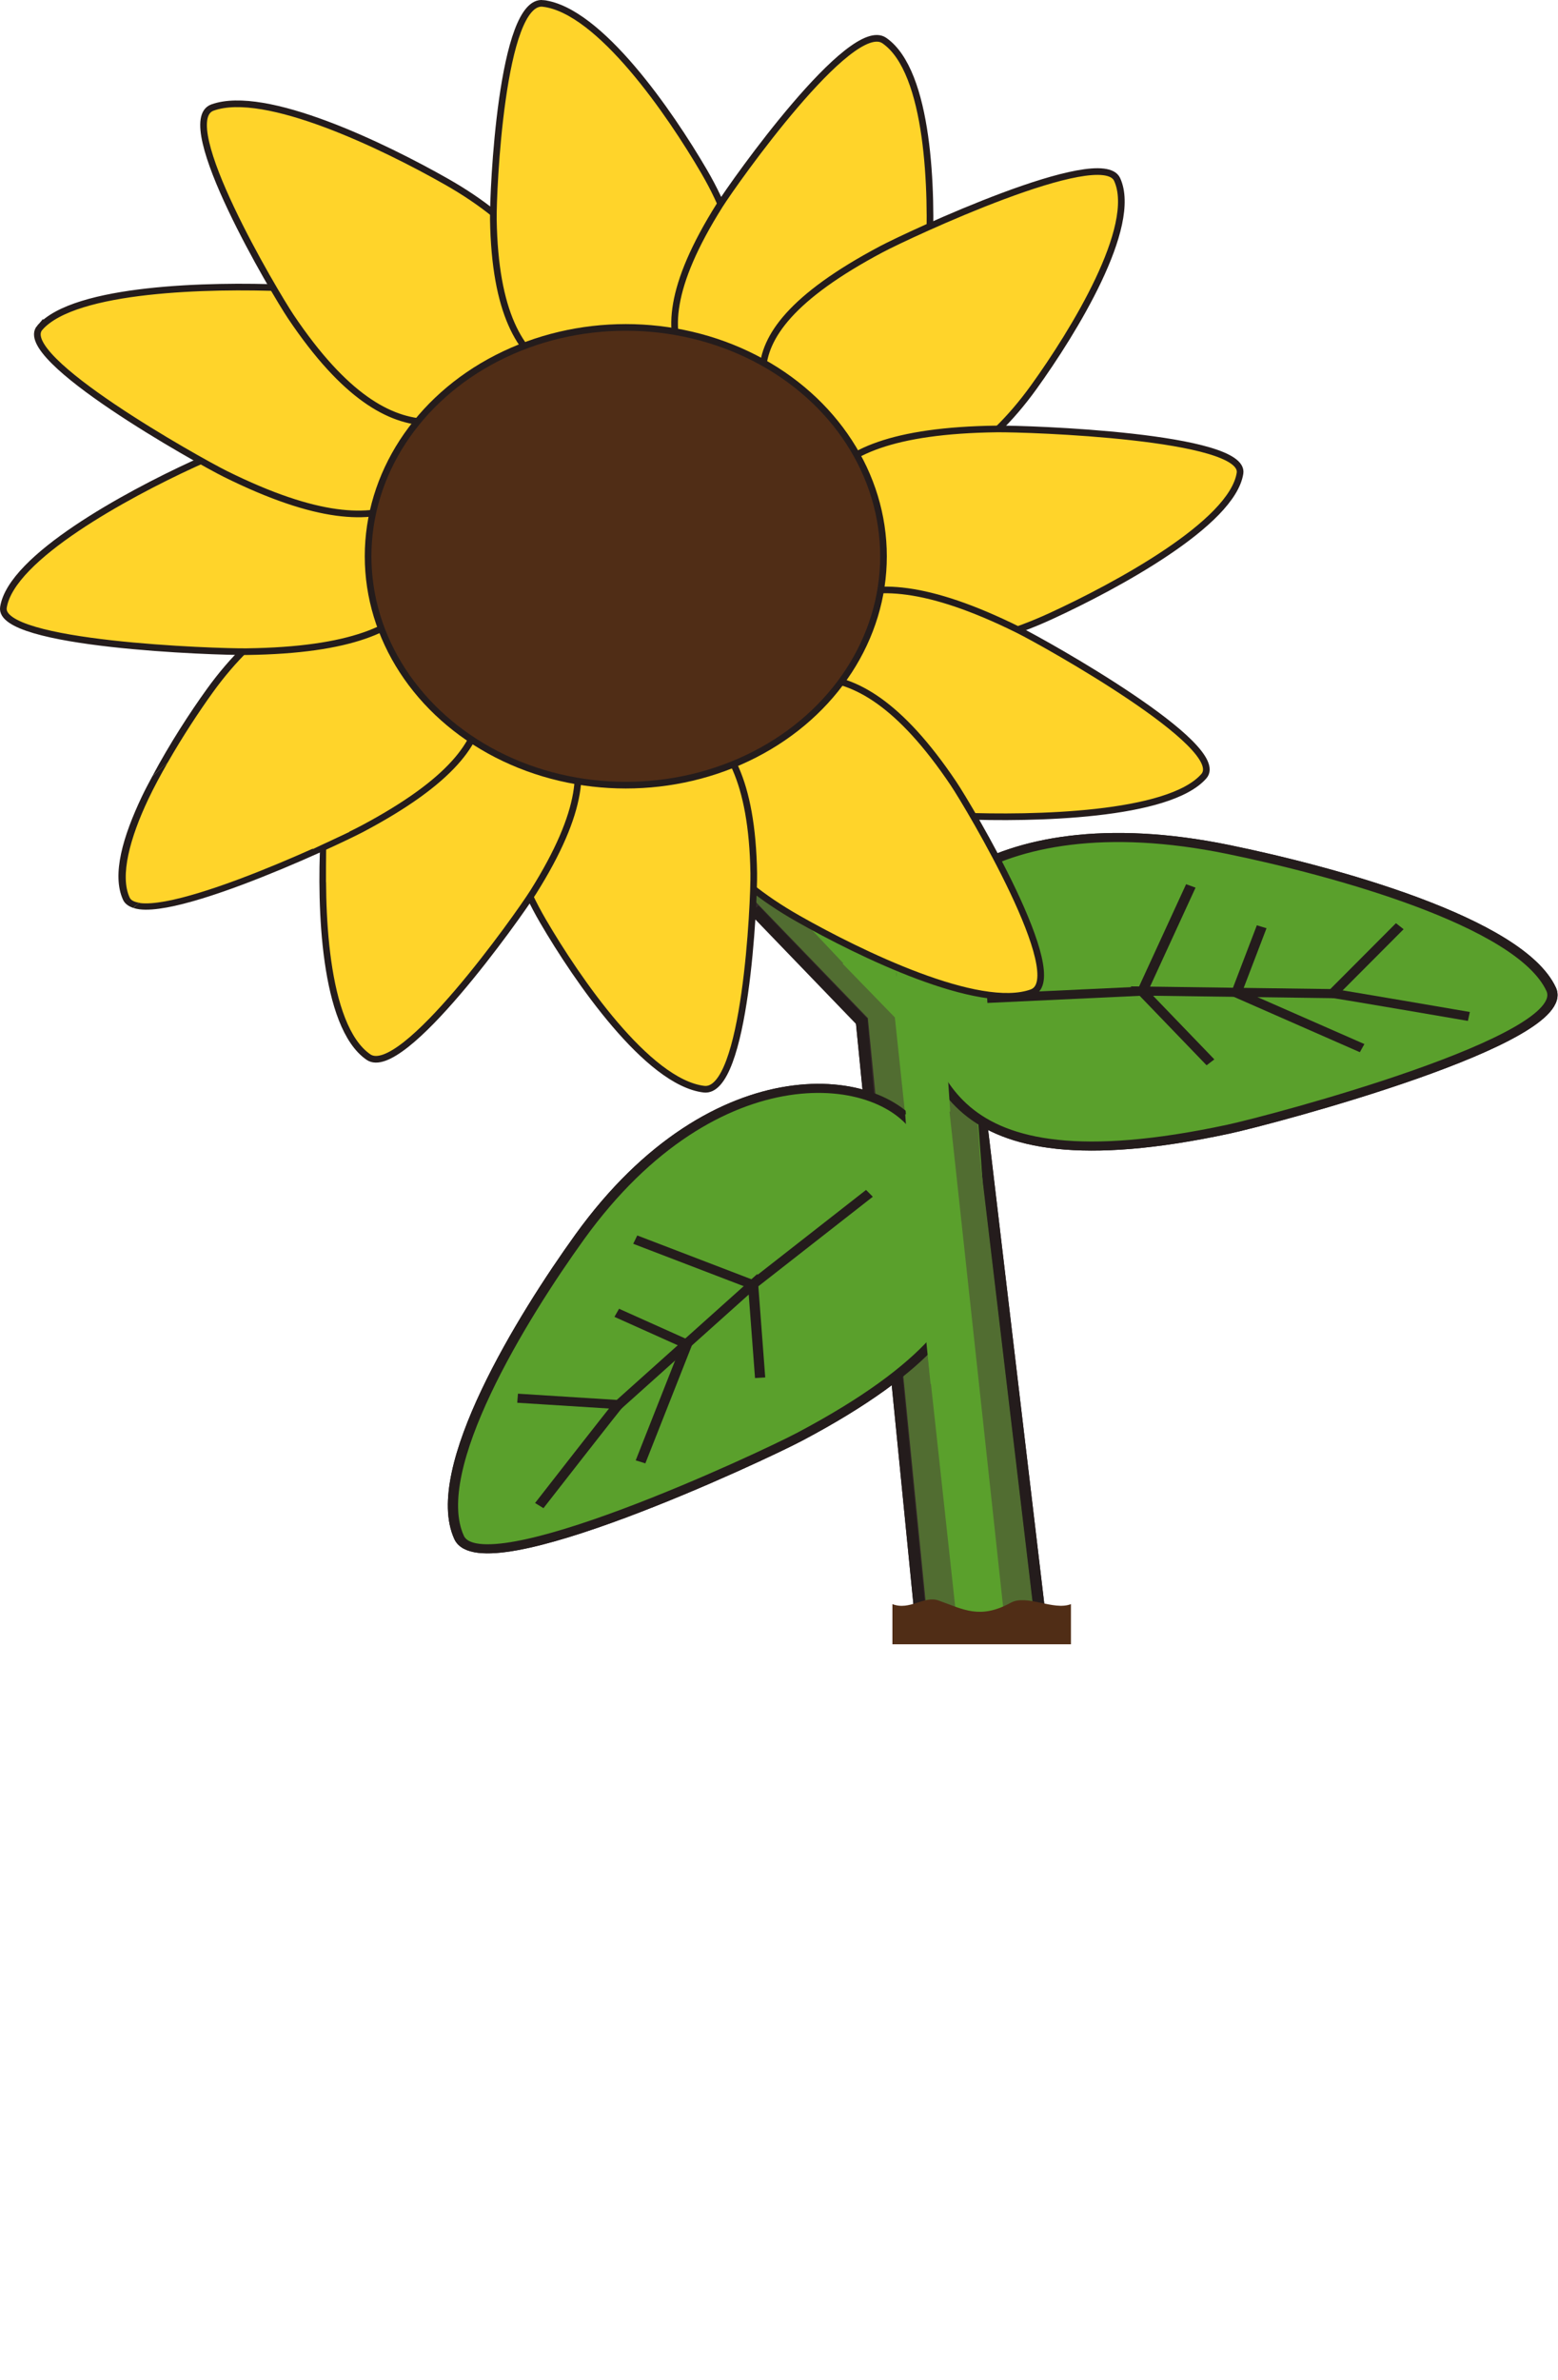 <?xml version="1.0" encoding="UTF-8" standalone="no"?>
<svg
   xmlns:dc="http://purl.org/dc/elements/1.1/"
   xmlns:cc="http://creativecommons.org/ns#"
   xmlns:rdf="http://www.w3.org/1999/02/22-rdf-syntax-ns#"
   xmlns:svg="http://www.w3.org/2000/svg"
   xmlns="http://www.w3.org/2000/svg"
   xmlns:sodipodi="http://sodipodi.sourceforge.net/DTD/sodipodi-0.dtd"
   xmlns:inkscape="http://www.inkscape.org/namespaces/inkscape"
   width="202.316mm"
   height="308.888mm"
   viewBox="0 0 202.316 308.888"
   version="1.1"
   id="svg8"
   inkscape:version="1.0.1 (0767f8302a, 2020-10-17)"
   sodipodi:docname="kwiatek1.svg">
  <defs
     id="defs2" />
  <sodipodi:namedview
     id="base"
     pagecolor="#ffffff"
     bordercolor="#666666"
     borderopacity="1.0"
     inkscape:pageopacity="0.0"
     inkscape:pageshadow="2"
     inkscape:zoom="0.35"
     inkscape:cx="292.00167"
     inkscape:cy="476.25013"
     inkscape:document-units="mm"
     inkscape:current-layer="layer1"
     inkscape:document-rotation="0"
     showgrid="false"
     inkscape:window-width="1920"
     inkscape:window-height="1043"
     inkscape:window-x="1920"
     inkscape:window-y="0"
     inkscape:window-maximized="1" />
  <g
     inkscape:label="Warstwa 1"
     inkscape:groupmode="layer"
     id="layer1"
     transform="translate(-4.675,6.277)">
    <path
       id="path894"
       style="color:#000000;font-style:normal;font-variant:normal;font-weight:normal;font-stretch:normal;font-size:medium;line-height:normal;font-family:sans-serif;font-variant-ligatures:normal;font-variant-position:normal;font-variant-caps:normal;font-variant-numeric:normal;font-variant-alternates:normal;font-variant-east-asian:normal;font-feature-settings:normal;font-variation-settings:normal;text-indent:0;text-align:start;text-decoration:none;text-decoration-line:none;text-decoration-style:solid;text-decoration-color:#000000;letter-spacing:normal;word-spacing:normal;text-transform:none;writing-mode:lr-tb;direction:ltr;text-orientation:mixed;dominant-baseline:auto;baseline-shift:baseline;text-anchor:start;white-space:normal;shape-padding:0;shape-margin:0;inline-size:0;clip-rule:nonzero;display:inline;overflow:visible;visibility:visible;isolation:auto;mix-blend-mode:normal;color-interpolation:sRGB;color-interpolation-filters:linearRGB;solid-color:#000000;solid-opacity:1;vector-effect:none;fill:#447821;fill-opacity:1;fill-rule:nonzero;stroke:#241c1c;stroke-width:1.727;stroke-linecap:butt;stroke-linejoin:miter;stroke-miterlimit:4;stroke-dasharray:none;stroke-dashoffset:0;stroke-opacity:1;color-rendering:auto;image-rendering:auto;shape-rendering:auto;text-rendering:auto;enable-background:accumulate;stop-color:#000000"
       sodipodi:type="inkscape:offset"
       inkscape:radius="0.66145802"
       inkscape:original="M 66.632812 3.8046875 L 56.957031 11.205078 L 98.392578 59.546875 L 106.25 148.9375 L 120.20898 148.9375 L 120.10938 147.98438 L 110.3125 54.931641 L 66.632812 3.8046875 z M 66.382812 6.1699219 L 108.65234 55.644531 L 118.29102 147.21094 L 107.83203 147.21094 L 100.0625 58.84375 L 59.455078 11.466797 L 66.382812 6.1699219 z "
       transform="matrix(1.003,0,0,0.891,18.601,72.775)"
       d="m 66.588,3.145 a 0.662,0.662 0 0 0 -0.357,0.135 l -9.676,7.4 a 0.662,0.662 0 0 0 -0.1,0.955 l 41.297,48.182 7.84,89.18 a 0.662,0.662 0 0 0 0.658,0.604 h 13.959 a 0.662,0.662 0 0 0 0.658,-0.73 l -0.1,-0.953 -9.797,-93.053 a 0.662,0.662 0 0 0 -0.156,-0.361 L 67.135,3.375 A 0.662,0.662 0 0 0 66.588,3.145 Z m -0.301,3.932 41.729,48.842 9.541,90.631 h -9.119 l -7.717,-87.764 a 0.662,0.662 0 0 0 -0.156,-0.371 L 60.412,11.568 Z" />
    <path
       id="path952"
       style="color:#000000;font-style:normal;font-variant:normal;font-weight:normal;font-stretch:normal;font-size:medium;line-height:normal;font-family:sans-serif;font-variant-ligatures:normal;font-variant-position:normal;font-variant-caps:normal;font-variant-numeric:normal;font-variant-alternates:normal;font-variant-east-asian:normal;font-feature-settings:normal;font-variation-settings:normal;text-indent:0;text-align:start;text-decoration:none;text-decoration-line:none;text-decoration-style:solid;text-decoration-color:#000000;letter-spacing:normal;word-spacing:normal;text-transform:none;writing-mode:lr-tb;direction:ltr;text-orientation:mixed;dominant-baseline:auto;baseline-shift:baseline;text-anchor:start;white-space:normal;shape-padding:0;shape-margin:0;inline-size:0;clip-rule:nonzero;display:inline;overflow:visible;visibility:visible;isolation:auto;mix-blend-mode:normal;color-interpolation:sRGB;color-interpolation-filters:linearRGB;solid-color:#000000;solid-opacity:1;vector-effect:none;fill:#447821;fill-opacity:1;fill-rule:nonzero;stroke:#241c1c;stroke-width:1.727;stroke-linecap:butt;stroke-linejoin:miter;stroke-miterlimit:4;stroke-dasharray:none;stroke-dashoffset:0;stroke-opacity:1;color-rendering:auto;image-rendering:auto;shape-rendering:auto;text-rendering:auto;enable-background:accumulate;stop-color:#000000"
       sodipodi:type="inkscape:offset"
       inkscape:radius="0.66145802"
       inkscape:original="M 66.632812 3.8046875 L 56.957031 11.205078 L 98.392578 59.546875 L 106.25 148.9375 L 120.20898 148.9375 L 120.10938 147.98438 L 110.3125 54.931641 L 66.632812 3.8046875 z M 66.382812 6.1699219 L 108.65234 55.644531 L 118.29102 147.21094 L 107.83203 147.21094 L 100.0625 58.84375 L 59.455078 11.466797 L 66.382812 6.1699219 z "
       transform="matrix(1.003,0,0,0.891,18.601,72.775)"
       d="m 66.588,3.145 a 0.662,0.662 0 0 0 -0.357,0.135 l -9.676,7.4 a 0.662,0.662 0 0 0 -0.1,0.955 l 41.297,48.182 7.84,89.18 a 0.662,0.662 0 0 0 0.658,0.604 h 13.959 a 0.662,0.662 0 0 0 0.658,-0.73 l -0.1,-0.953 -9.797,-93.053 a 0.662,0.662 0 0 0 -0.156,-0.361 L 67.135,3.375 A 0.662,0.662 0 0 0 66.588,3.145 Z m -0.301,3.932 41.729,48.842 9.541,90.631 h -9.119 l -7.717,-87.764 a 0.662,0.662 0 0 0 -0.156,-0.371 L 60.412,11.568 Z" />
    <g
       id="g871"
       transform="matrix(1.003,0,0,0.891,14.619,88.093)"
       style="stroke:#241c1c;stroke-opacity:1">
      <path
         id="path853"
         style="fill:#5aa02c;stroke:#241c1c;stroke-width:1.323;stroke-opacity:1"
         d="m 190.914,38.197 c 3.003,7.329 -36.181,19.017 -41.804,20.373 -38.286,9.233 -38.055,-9.774 -41.804,-20.373 -3.554,-10.046 9.939,-27.729 41.804,-20.373 13.445,3.104 37.76,10.505 41.804,20.373 z"
         sodipodi:nodetypes="sssss" />
      <path
         style="fill:none;fill-opacity:1;stroke:#241c1c;stroke-width:1.323;stroke-linecap:butt;stroke-linejoin:miter;stroke-miterlimit:4;stroke-dasharray:none;stroke-opacity:1"
         d="m 117.889,39.52 20.108,-1.058 6.263,-15.328"
         id="path856"
         sodipodi:nodetypes="ccc" />
      <path
         style="fill:none;fill-opacity:1;stroke:#241c1c;stroke-width:1.323;stroke-linecap:butt;stroke-linejoin:miter;stroke-miterlimit:4;stroke-dasharray:none;stroke-opacity:1"
         d="m 171.311,29.001 -8.7,9.822 -24.696,-0.374 8.887,10.383"
         id="path860"
         sodipodi:nodetypes="cccc" />
      <path
         style="fill:#447821;fill-opacity:1;stroke:#241c1c;stroke-width:1.323;stroke-linecap:butt;stroke-linejoin:miter;stroke-miterlimit:4;stroke-dasharray:none;stroke-opacity:1"
         d="m 162.485,38.779 c 0.374,0 17.773,3.368 17.773,3.368"
         id="path862" />
      <path
         style="fill:none;fill-opacity:1;stroke:#241c1c;stroke-width:1.323;stroke-linecap:butt;stroke-linejoin:miter;stroke-miterlimit:4;stroke-dasharray:none;stroke-opacity:1"
         d="m 153.433,29.083 -3.274,9.635 16.277,8.045"
         id="path864" />
    </g>
    <g
       id="g888"
       transform="matrix(-0.717,0.623,0.702,0.636,174.359,50.025)"
       style="stroke:#241c1c;stroke-opacity:1">
      <path
         id="path878"
         style="fill:#5aa02c;stroke:#241c1c;stroke-width:1.323;stroke-opacity:1"
         d="m 190.914,38.197 c 3.003,7.329 -36.181,19.017 -41.804,20.373 -38.286,9.233 -38.055,-9.774 -41.804,-20.373 -3.554,-10.046 9.939,-27.729 41.804,-20.373 13.445,3.104 37.76,10.505 41.804,20.373 z"
         sodipodi:nodetypes="sssss" />
      <path
         style="fill:none;fill-opacity:1;stroke:#241c1c;stroke-width:1.323;stroke-linecap:butt;stroke-linejoin:miter;stroke-miterlimit:4;stroke-dasharray:none;stroke-opacity:1"
         d="m 117.889,39.52 20.108,-1.058 6.263,-15.328"
         id="path880"
         sodipodi:nodetypes="ccc" />
      <path
         style="fill:none;fill-opacity:1;stroke:#241c1c;stroke-width:1.323;stroke-linecap:butt;stroke-linejoin:miter;stroke-miterlimit:4;stroke-dasharray:none;stroke-opacity:1"
         d="m 171.311,29.001 -8.7,9.822 -24.696,-0.374 8.887,10.383"
         id="path882"
         sodipodi:nodetypes="cccc" />
      <path
         style="fill:#447821;fill-opacity:1;stroke:#241c1c;stroke-width:1.323;stroke-linecap:butt;stroke-linejoin:miter;stroke-miterlimit:4;stroke-dasharray:none;stroke-opacity:1"
         d="m 162.485,38.779 c 0.374,0 17.773,3.368 17.773,3.368"
         id="path884" />
      <path
         style="fill:none;fill-opacity:1;stroke:#241c1c;stroke-width:1.323;stroke-linecap:butt;stroke-linejoin:miter;stroke-miterlimit:4;stroke-dasharray:none;stroke-opacity:1"
         d="m 153.433,29.083 -3.274,9.635 16.277,8.045"
         id="path886" />
    </g>
    <path
       style="color:#000000;font-style:normal;font-variant:normal;font-weight:normal;font-stretch:normal;font-size:medium;line-height:normal;font-family:sans-serif;font-variant-ligatures:normal;font-variant-position:normal;font-variant-caps:normal;font-variant-numeric:normal;font-variant-alternates:normal;font-variant-east-asian:normal;font-feature-settings:normal;font-variation-settings:normal;text-indent:0;text-align:start;text-decoration:none;text-decoration-line:none;text-decoration-style:solid;text-decoration-color:#000000;letter-spacing:normal;word-spacing:normal;text-transform:none;writing-mode:lr-tb;direction:ltr;text-orientation:mixed;dominant-baseline:auto;baseline-shift:baseline;text-anchor:start;white-space:normal;shape-padding:0;shape-margin:0;inline-size:0;clip-rule:nonzero;display:inline;overflow:visible;visibility:visible;isolation:auto;mix-blend-mode:normal;color-interpolation:sRGB;color-interpolation-filters:linearRGB;solid-color:#000000;solid-opacity:1;vector-effect:none;fill:#5aa02c;fill-opacity:1;fill-rule:nonzero;stroke:#241c1c;stroke-width:1.632;stroke-linecap:butt;stroke-linejoin:miter;stroke-miterlimit:4;stroke-dasharray:none;stroke-dashoffset:0;stroke-opacity:1;color-rendering:auto;image-rendering:auto;shape-rendering:auto;text-rendering:auto;enable-background:accumulate;stop-color:#000000"
       d="m 138.249,204.663 -9.8,-82.644 -43.119,-44.802 -8.33,5.655 41.159,42.627 7.84,79.164 z"
       id="path892" />
    <path
       style="color:#000000;font-style:normal;font-variant:normal;font-weight:normal;font-stretch:normal;font-size:medium;line-height:normal;font-family:sans-serif;font-variant-ligatures:normal;font-variant-position:normal;font-variant-caps:normal;font-variant-numeric:normal;font-variant-alternates:normal;font-variant-east-asian:normal;font-feature-settings:normal;font-variation-settings:normal;text-indent:0;text-align:start;text-decoration:none;text-decoration-line:none;text-decoration-style:solid;text-decoration-color:#000000;letter-spacing:normal;word-spacing:normal;text-transform:none;writing-mode:lr-tb;direction:ltr;text-orientation:mixed;dominant-baseline:auto;baseline-shift:baseline;text-anchor:start;white-space:normal;shape-padding:0;shape-margin:0;inline-size:0;clip-rule:nonzero;display:inline;overflow:visible;visibility:visible;isolation:auto;mix-blend-mode:normal;color-interpolation:sRGB;color-interpolation-filters:linearRGB;solid-color:#000000;solid-opacity:1;vector-effect:none;fill:#5aa02c;fill-opacity:1;fill-rule:nonzero;stroke:#5aa02c;stroke-width:1.632;stroke-linecap:butt;stroke-linejoin:miter;stroke-miterlimit:4;stroke-dasharray:none;stroke-dashoffset:0;stroke-opacity:1;color-rendering:auto;image-rendering:auto;shape-rendering:auto;text-rendering:auto;enable-background:accumulate;stop-color:#000000"
       d="m 138.249,204.663 -9.8,-82.644 -43.119,-44.802 -8.33,5.655 41.159,42.627 7.84,79.164 z"
       id="path978" />
    <path
       id="rect2174"
       style="fill:#483737;fill-opacity:0.48;stroke:none;stroke-width:1.57;stroke-miterlimit:4;stroke-dasharray:none;stroke-opacity:1"
       d="m 102.958,107.384 a 1.09,0.968 0 0 0 -0.044,4.8e-4 1.09,0.968 0 0 0 -0.764,0.315 l -1.298,1.267 a 1.09,0.968 0 0 0 -0.021,1.282 l 14.94,15.458 a 1.09,0.968 0 0 0 1.522,0.115 l 1.214,13.928 3.901,0.425 -2.027,-19.09 -3.235,0.803 -13.355,-14.157 a 1.09,0.968 0 0 0 -0.833,-0.347 z" />
    <path
       id="path2289"
       style="fill:#483737;fill-opacity:0.48;stroke:none;stroke-width:2.045;stroke-miterlimit:4;stroke-dasharray:none;stroke-opacity:1"
       d="m 125.065,168.74 -3.325,2.298 3.307,33.533 3.923,0.031 z" />
    <g
       id="g976"
       transform="matrix(-0.717,0.623,0.702,0.636,174.359,50.025)"
       style="stroke:#241c1c;stroke-opacity:1">
      <path
         id="path966"
         style="fill:#5aa02c;stroke:#241c1c;stroke-width:1.323;stroke-opacity:1"
         d="m 190.914,38.197 c 3.003,7.329 -36.181,19.017 -41.804,20.373 -38.286,9.233 -38.055,-9.774 -41.804,-20.373 -3.554,-10.046 9.939,-27.729 41.804,-20.373 13.445,3.104 37.76,10.505 41.804,20.373 z"
         sodipodi:nodetypes="sssss" />
      <path
         style="fill:none;fill-opacity:1;stroke:#241c1c;stroke-width:1.323;stroke-linecap:butt;stroke-linejoin:miter;stroke-miterlimit:4;stroke-dasharray:none;stroke-opacity:1"
         d="m 117.889,39.52 20.108,-1.058 6.263,-15.328"
         id="path968"
         sodipodi:nodetypes="ccc" />
      <path
         style="fill:none;fill-opacity:1;stroke:#241c1c;stroke-width:1.323;stroke-linecap:butt;stroke-linejoin:miter;stroke-miterlimit:4;stroke-dasharray:none;stroke-opacity:1"
         d="m 171.311,29.001 -8.7,9.822 -24.696,-0.374 8.887,10.383"
         id="path970"
         sodipodi:nodetypes="cccc" />
      <path
         style="fill:#447821;fill-opacity:1;stroke:#241c1c;stroke-width:1.323;stroke-linecap:butt;stroke-linejoin:miter;stroke-miterlimit:4;stroke-dasharray:none;stroke-opacity:1"
         d="m 162.485,38.779 c 0.374,0 17.773,3.368 17.773,3.368"
         id="path972" />
      <path
         style="fill:none;fill-opacity:1;stroke:#241c1c;stroke-width:1.323;stroke-linecap:butt;stroke-linejoin:miter;stroke-miterlimit:4;stroke-dasharray:none;stroke-opacity:1"
         d="m 153.433,29.083 -3.274,9.635 16.277,8.045"
         id="path974" />
    </g>
    <rect
       style="fill:#5aa02c;fill-opacity:1;stroke:none;stroke-width:1.205;stroke-miterlimit:4;stroke-dasharray:none;stroke-opacity:1"
       id="rect2294"
       width="9.377"
       height="19.067"
       x="111.768"
       y="146.278"
       transform="matrix(0.998,-0.067,0.073,0.997,0,0)" />
    <rect
       style="fill:#5aa02c;fill-opacity:1;stroke:none;stroke-width:1.335;stroke-miterlimit:4;stroke-dasharray:none;stroke-opacity:1"
       id="rect2310"
       width="9.165"
       height="23.93"
       x="107.74"
       y="166.738"
       transform="matrix(0.988,-0.152,0.1,0.995,0,0)" />
    <path
       id="rect2070"
       style="fill:#516d31;fill-opacity:1;stroke:none;stroke-width:2.049;stroke-miterlimit:4;stroke-dasharray:none;stroke-opacity:1"
       d="m 125.86,118.463 9.34,86.243 h 3.923 l -9.799,-82.644 z" />
    <rect
       style="fill:#516d31;fill-opacity:1;stroke:none;stroke-width:1.473;stroke-miterlimit:4;stroke-dasharray:none;stroke-opacity:1"
       id="rect2353"
       width="2.734"
       height="7.15"
       x="119.225"
       y="144.065"
       transform="matrix(0.999,-0.036,0.068,0.998,0,0)" />
    <g
       id="g964"
       transform="matrix(1.003,0,0,0.891,14.619,88.093)"
       style="stroke:#241c1c;stroke-opacity:1">
      <path
         id="path954"
         style="fill:#5aa02c;stroke:#241c1c;stroke-width:1.323;stroke-opacity:1"
         d="m 190.914,38.197 c 3.003,7.329 -36.181,19.017 -41.804,20.373 -38.286,9.233 -38.055,-9.774 -41.804,-20.373 -3.554,-10.046 9.939,-27.729 41.804,-20.373 13.445,3.104 37.76,10.505 41.804,20.373 z"
         sodipodi:nodetypes="sssss" />
      <path
         style="fill:none;fill-opacity:1;stroke:#241c1c;stroke-width:1.323;stroke-linecap:butt;stroke-linejoin:miter;stroke-miterlimit:4;stroke-dasharray:none;stroke-opacity:1"
         d="m 117.889,39.52 20.108,-1.058 6.263,-15.328"
         id="path956"
         sodipodi:nodetypes="ccc" />
      <path
         style="fill:none;fill-opacity:1;stroke:#241c1c;stroke-width:1.323;stroke-linecap:butt;stroke-linejoin:miter;stroke-miterlimit:4;stroke-dasharray:none;stroke-opacity:1"
         d="m 171.311,29.001 -8.7,9.822 -24.696,-0.374 8.887,10.383"
         id="path958"
         sodipodi:nodetypes="cccc" />
      <path
         style="fill:#447821;fill-opacity:1;stroke:#241c1c;stroke-width:1.323;stroke-linecap:butt;stroke-linejoin:miter;stroke-miterlimit:4;stroke-dasharray:none;stroke-opacity:1"
         d="m 162.485,38.779 c 0.374,0 17.773,3.368 17.773,3.368"
         id="path960" />
      <path
         style="fill:none;fill-opacity:1;stroke:#241c1c;stroke-width:1.323;stroke-linecap:butt;stroke-linejoin:miter;stroke-miterlimit:4;stroke-dasharray:none;stroke-opacity:1"
         d="m 153.433,29.083 -3.274,9.635 16.277,8.045"
         id="path962" />
    </g>
    <rect
       style="fill:#5aa02c;fill-opacity:1;stroke:none;stroke-width:1.084;stroke-miterlimit:4;stroke-dasharray:none;stroke-opacity:1"
       id="rect2287"
       width="5.768"
       height="19.456"
       x="112.605"
       y="130.082"
       transform="matrix(0.996,-0.095,0.068,0.998,0,0)" />
    <rect
       style="fill:#5aa02c;fill-opacity:1;stroke:none;stroke-width:2.281;stroke-miterlimit:4;stroke-dasharray:none;stroke-opacity:1"
       id="rect2351"
       width="3.658"
       height="15.011"
       x="-1.018"
       y="164.928"
       transform="matrix(0.845,-0.534,0.697,0.717,0,0)" />
    <path
       id="path2652"
       style="color:#000000;font-style:normal;font-variant:normal;font-weight:normal;font-stretch:normal;font-size:medium;line-height:normal;font-family:sans-serif;font-variant-ligatures:normal;font-variant-position:normal;font-variant-caps:normal;font-variant-numeric:normal;font-variant-alternates:normal;font-variant-east-asian:normal;font-feature-settings:normal;font-variation-settings:normal;text-indent:0;text-align:start;text-decoration:none;text-decoration-line:none;text-decoration-style:solid;text-decoration-color:#000000;letter-spacing:normal;word-spacing:normal;text-transform:none;writing-mode:lr-tb;direction:ltr;text-orientation:mixed;dominant-baseline:auto;baseline-shift:baseline;text-anchor:start;white-space:normal;shape-padding:0;shape-margin:0;inline-size:0;clip-rule:nonzero;display:inline;overflow:visible;visibility:visible;isolation:auto;mix-blend-mode:normal;color-interpolation:sRGB;color-interpolation-filters:linearRGB;solid-color:#000000;solid-opacity:1;vector-effect:none;fill:#241c1c;fill-opacity:1;fill-rule:nonzero;stroke:none;stroke-width:0.864;stroke-linecap:butt;stroke-linejoin:miter;stroke-miterlimit:4;stroke-dasharray:none;stroke-dashoffset:0;stroke-opacity:1;color-rendering:auto;image-rendering:auto;shape-rendering:auto;text-rendering:auto;enable-background:accumulate;stop-color:#000000"
       d="m 61.42,73.577 1.783,1.101 c -0.09,-0.16 -0.21,-0.338 -0.292,-0.495 -1.187,-2.268 -3.979,-3.928 -7.605,-4.379 l 2.031,1.254 c 1.772,0.542 3.173,1.433 4.082,2.52 z" />
    <path
       id="path2667"
       style="color:#000000;font-style:normal;font-variant:normal;font-weight:normal;font-stretch:normal;font-size:medium;line-height:normal;font-family:sans-serif;font-variant-ligatures:normal;font-variant-position:normal;font-variant-caps:normal;font-variant-numeric:normal;font-variant-alternates:normal;font-variant-east-asian:normal;font-feature-settings:normal;font-variation-settings:normal;text-indent:0;text-align:start;text-decoration:none;text-decoration-line:none;text-decoration-style:solid;text-decoration-color:#000000;letter-spacing:normal;word-spacing:normal;text-transform:none;writing-mode:lr-tb;direction:ltr;text-orientation:mixed;dominant-baseline:auto;baseline-shift:baseline;text-anchor:start;white-space:normal;shape-padding:0;shape-margin:0;inline-size:0;clip-rule:nonzero;display:inline;overflow:visible;visibility:visible;isolation:auto;mix-blend-mode:normal;color-interpolation:sRGB;color-interpolation-filters:linearRGB;solid-color:#000000;solid-opacity:1;vector-effect:none;fill:#241c1c;fill-opacity:1;fill-rule:nonzero;stroke:none;stroke-width:0.864;stroke-linecap:butt;stroke-linejoin:miter;stroke-miterlimit:4;stroke-dasharray:none;stroke-dashoffset:0;stroke-opacity:1;color-rendering:auto;image-rendering:auto;shape-rendering:auto;text-rendering:auto;enable-background:accumulate;stop-color:#000000"
       d="m 62.617,75.45 0.683,-0.607 c -0.031,-0.054 -0.068,-0.112 -0.097,-0.165 l -1.783,-1.101 c 0.255,0.304 0.485,0.618 0.658,0.95 0.156,0.299 0.362,0.617 0.539,0.922 z" />
    <path
       style="color:#000000;font-style:normal;font-variant:normal;font-weight:normal;font-stretch:normal;font-size:medium;line-height:normal;font-family:sans-serif;font-variant-ligatures:normal;font-variant-position:normal;font-variant-caps:normal;font-variant-numeric:normal;font-variant-alternates:normal;font-variant-east-asian:normal;font-feature-settings:normal;font-variation-settings:normal;text-indent:0;text-align:start;text-decoration:none;text-decoration-line:none;text-decoration-style:solid;text-decoration-color:#000000;letter-spacing:normal;word-spacing:normal;text-transform:none;writing-mode:lr-tb;direction:ltr;text-orientation:mixed;dominant-baseline:auto;baseline-shift:baseline;text-anchor:start;white-space:normal;shape-padding:0;shape-margin:0;inline-size:0;clip-rule:nonzero;display:inline;overflow:visible;visibility:visible;isolation:auto;mix-blend-mode:normal;color-interpolation:sRGB;color-interpolation-filters:linearRGB;solid-color:#000000;solid-opacity:1;vector-effect:none;fill:#ffd42a;fill-opacity:1;fill-rule:nonzero;stroke:none;stroke-width:0.864;stroke-linecap:butt;stroke-linejoin:miter;stroke-miterlimit:4;stroke-dasharray:none;stroke-dashoffset:0;stroke-opacity:1;color-rendering:auto;image-rendering:auto;shape-rendering:auto;text-rendering:auto;enable-background:accumulate;stop-color:#000000"
       d="m 21.078,110.354 c 2.067,4.516 27.146,-7.216 30.59,-9.041 C 75.111,88.889 65.778,80.631 62.494,74.355 59.382,68.407 44.121,66.441 31.905,83.396 26.75,90.55 18.295,104.274 21.078,110.354 Z"
       id="path2650" />
    <path
       id="path2663"
       style="color:#000000;font-style:normal;font-variant:normal;font-weight:normal;font-stretch:normal;font-size:medium;line-height:normal;font-family:sans-serif;font-variant-ligatures:normal;font-variant-position:normal;font-variant-caps:normal;font-variant-numeric:normal;font-variant-alternates:normal;font-variant-east-asian:normal;font-feature-settings:normal;font-variation-settings:normal;text-indent:0;text-align:start;text-decoration:none;text-decoration-line:none;text-decoration-style:solid;text-decoration-color:#000000;letter-spacing:normal;word-spacing:normal;text-transform:none;writing-mode:lr-tb;direction:ltr;text-orientation:mixed;dominant-baseline:auto;baseline-shift:baseline;text-anchor:start;white-space:normal;shape-padding:0;shape-margin:0;inline-size:0;clip-rule:nonzero;display:inline;overflow:visible;visibility:visible;isolation:auto;mix-blend-mode:normal;color-interpolation:sRGB;color-interpolation-filters:linearRGB;solid-color:#000000;solid-opacity:1;vector-effect:none;fill:#241c1c;fill-opacity:1;fill-rule:nonzero;stroke:none;stroke-width:0.864;stroke-linecap:butt;stroke-linejoin:miter;stroke-miterlimit:4;stroke-dasharray:none;stroke-dashoffset:0;stroke-opacity:1;color-rendering:auto;image-rendering:auto;shape-rendering:auto;text-rendering:auto;enable-background:accumulate;stop-color:#000000"
       d="M 26.449,92.697 24.46,94.464 c -0.47,0.884 -0.949,1.769 -1.369,2.656 -2.427,5.12 -3.936,10.115 -2.438,13.388 0.235,0.513 0.72,0.849 1.325,1.049 l 0.754,-0.67 c -0.663,-0.111 -1.061,-0.32 -1.228,-0.685 -1.285,-2.808 0.04,-7.715 2.434,-12.766 0.753,-1.589 1.618,-3.176 2.512,-4.739 z" />
    <path
       id="path2661"
       style="color:#000000;font-style:normal;font-variant:normal;font-weight:normal;font-stretch:normal;font-size:medium;line-height:normal;font-family:sans-serif;font-variant-ligatures:normal;font-variant-position:normal;font-variant-caps:normal;font-variant-numeric:normal;font-variant-alternates:normal;font-variant-east-asian:normal;font-feature-settings:normal;font-variation-settings:normal;text-indent:0;text-align:start;text-decoration:none;text-decoration-line:none;text-decoration-style:solid;text-decoration-color:#000000;letter-spacing:normal;word-spacing:normal;text-transform:none;writing-mode:lr-tb;direction:ltr;text-orientation:mixed;dominant-baseline:auto;baseline-shift:baseline;text-anchor:start;white-space:normal;shape-padding:0;shape-margin:0;inline-size:0;clip-rule:nonzero;display:inline;overflow:visible;visibility:visible;isolation:auto;mix-blend-mode:normal;color-interpolation:sRGB;color-interpolation-filters:linearRGB;solid-color:#000000;solid-opacity:1;vector-effect:none;fill:#241c1c;fill-opacity:1;fill-rule:nonzero;stroke:none;stroke-width:0.864;stroke-linecap:butt;stroke-linejoin:miter;stroke-miterlimit:4;stroke-dasharray:none;stroke-dashoffset:0;stroke-opacity:1;color-rendering:auto;image-rendering:auto;shape-rendering:auto;text-rendering:auto;enable-background:accumulate;stop-color:#000000"
       d="m 52.316,69.715 c -0.583,0.033 -1.172,0.077 -1.78,0.171 -5.886,0.908 -12.859,4.742 -19.018,13.291 -2.14,2.969 -4.813,7.066 -7.057,11.287 l 1.989,-1.767 c 1.948,-3.407 4.083,-6.64 5.842,-9.082 6.057,-8.407 12.824,-12.067 18.401,-12.927 0.203,-0.031 0.392,-0.033 0.592,-0.057 z" />
    <path
       id="path2659"
       style="color:#000000;font-style:normal;font-variant:normal;font-weight:normal;font-stretch:normal;font-size:medium;line-height:normal;font-family:sans-serif;font-variant-ligatures:normal;font-variant-position:normal;font-variant-caps:normal;font-variant-numeric:normal;font-variant-alternates:normal;font-variant-east-asian:normal;font-feature-settings:normal;font-variation-settings:normal;text-indent:0;text-align:start;text-decoration:none;text-decoration-line:none;text-decoration-style:solid;text-decoration-color:#000000;letter-spacing:normal;word-spacing:normal;text-transform:none;writing-mode:lr-tb;direction:ltr;text-orientation:mixed;dominant-baseline:auto;baseline-shift:baseline;text-anchor:start;white-space:normal;shape-padding:0;shape-margin:0;inline-size:0;clip-rule:nonzero;display:inline;overflow:visible;visibility:visible;isolation:auto;mix-blend-mode:normal;color-interpolation:sRGB;color-interpolation-filters:linearRGB;solid-color:#000000;solid-opacity:1;vector-effect:none;fill:#241c1c;fill-opacity:1;fill-rule:nonzero;stroke:none;stroke-width:0.864;stroke-linecap:butt;stroke-linejoin:miter;stroke-miterlimit:4;stroke-dasharray:none;stroke-dashoffset:0;stroke-opacity:1;color-rendering:auto;image-rendering:auto;shape-rendering:auto;text-rendering:auto;enable-background:accumulate;stop-color:#000000"
       d="m 52.316,69.715 -1.031,0.915 c 1.172,-0.141 2.298,-0.183 3.337,-0.094 0.979,0.084 1.884,0.267 2.716,0.521 L 55.306,69.804 c -0.197,-0.025 -0.386,-0.061 -0.588,-0.078 -0.766,-0.065 -1.574,-0.058 -2.402,-0.011 z" />
    <path
       id="path922"
       style="fill:#ffd42a;stroke:#241c1c;stroke-width:0.864;stroke-opacity:1"
       d="M 5.121,72.553 C 4.368,77.381 32.695,78.353 36.705,78.301 64.006,77.947 60.574,66.652 61.265,59.76 61.92,53.227 49.811,44.751 29.681,54.012 21.188,57.92 6.136,66.052 5.121,72.553 Z"
       sodipodi:nodetypes="sssss" />
    <path
       id="path924"
       style="fill:#ffd42a;stroke:#241c1c;stroke-width:0.864;stroke-opacity:1"
       d="m 9.847,36.25 c -3.372,3.847 20.613,17.262 24.115,18.996 23.843,11.811 27.233,0.506 31.713,-5.156 C 69.921,44.724 64.209,32.009 41.56,31.094 32.003,30.708 14.387,31.07 9.847,36.25 Z"
       sodipodi:nodetypes="sssss" />
    <path
       id="path926"
       style="fill:#ffd42a;stroke:#241c1c;stroke-width:0.864;stroke-opacity:1"
       d="m 32.265,7.681 c -5.087,1.835 8.129,24.098 10.184,27.155 13.996,20.812 23.299,12.526 30.368,9.611 C 79.518,41.684 81.733,28.137 62.634,17.292 54.575,12.716 39.115,5.21 32.265,7.681 Z"
       sodipodi:nodetypes="sssss" />
    <path
       id="path928"
       style="fill:#ffd42a;stroke:#241c1c;stroke-width:0.864;stroke-opacity:1"
       d="m 75.215,-5.833 c -5.439,-0.669 -6.534,24.477 -6.475,28.037 0.399,24.236 13.123,21.189 20.886,21.803 7.359,0.581 16.907,-10.168 6.475,-28.037 C 91.699,8.43 82.538,-4.932 75.215,-5.833 Z"
       sodipodi:nodetypes="sssss" />
    <path
       id="path930"
       style="fill:#ffd42a;stroke:#241c1c;stroke-width:0.864;stroke-opacity:1"
       d="m 119.509,-1.014 c -4.334,-2.993 -19.445,18.298 -21.399,21.407 -13.305,21.166 -0.57,24.175 5.808,28.152 6.045,3.77 20.369,-1.301 21.399,-21.407 0.435,-8.484 0.027,-24.122 -5.808,-28.152 z"
       sodipodi:nodetypes="sssss" />
    <path
       id="path932"
       style="fill:#ffd42a;stroke:#241c1c;stroke-width:0.864;stroke-opacity:1"
       d="m 149.741,17.017 c -2.067,-4.516 -27.146,7.216 -30.59,9.041 -23.444,12.425 -14.11,20.683 -10.827,26.958 3.112,5.948 18.373,7.914 30.59,-9.041 5.155,-7.154 13.61,-20.878 10.827,-26.958 z"
       sodipodi:nodetypes="sssss" />
    <path
       id="path934"
       style="fill:#ffd42a;stroke:#241c1c;stroke-width:0.864;stroke-opacity:1"
       d="m 165.698,55.144 c 0.753,-4.828 -27.573,-5.8 -31.584,-5.748 -27.301,0.354 -23.869,11.649 -24.56,18.541 -0.655,6.533 11.454,15.009 31.584,5.748 8.494,-3.908 23.546,-12.04 24.56,-18.541 z"
       sodipodi:nodetypes="sssss" />
    <path
       id="path937"
       style="fill:#ffd42a;stroke:#241c1c;stroke-width:0.864;stroke-opacity:1"
       d="m 161.003,94.464 c 3.372,-3.847 -20.613,-17.262 -24.115,-18.996 -23.843,-11.811 -27.233,-0.506 -31.713,5.156 -4.247,5.367 1.465,18.082 24.115,18.996 9.557,0.386 27.173,0.024 31.713,-5.156 z"
       sodipodi:nodetypes="sssss" />
    <path
       id="path939"
       style="fill:#ffd42a;stroke:#241c1c;stroke-width:0.864;stroke-opacity:1"
       d="m 138.661,122.549 c 5.087,-1.835 -8.129,-24.098 -10.184,-27.155 -13.996,-20.812 -23.299,-12.526 -30.368,-9.611 -6.7,2.763 -8.915,16.31 10.184,27.155 8.059,4.576 23.518,12.082 30.368,9.611 z"
       sodipodi:nodetypes="sssss" />
    <path
       id="path941"
       style="fill:#ffd42a;stroke:#241c1c;stroke-width:0.864;stroke-opacity:1"
       d="m 96.079,135.086 c 5.439,0.669 6.534,-24.477 6.475,-28.037 C 102.154,82.813 89.431,85.859 81.667,85.246 74.308,84.665 64.76,95.413 75.192,113.283 c 4.402,7.54 13.563,20.902 20.886,21.803 z"
       sodipodi:nodetypes="sssss" />
    <path
       id="path944"
       style="fill:#ffd42a;stroke:#241c1c;stroke-width:0.864;stroke-opacity:1"
       d="m 52.518,130.918 c 4.334,2.993 19.445,-18.298 21.399,-21.407 13.305,-21.166 0.57,-24.175 -5.808,-28.152 -6.045,-3.77 -20.369,1.301 -21.399,21.407 -0.435,8.484 -0.027,24.122 5.808,28.152 z"
       sodipodi:nodetypes="sssss" />
    <rect
       style="fill:#ffd42a;fill-opacity:1;stroke:none;stroke-width:1.122;stroke-miterlimit:4;stroke-dasharray:none;stroke-opacity:1"
       id="rect2670"
       width="19.009"
       height="27.729"
       x="47.026"
       y="80.478" />
    <path
       id="path2665"
       style="color:#000000;font-style:normal;font-variant:normal;font-weight:normal;font-stretch:normal;font-size:medium;line-height:normal;font-family:sans-serif;font-variant-ligatures:normal;font-variant-position:normal;font-variant-caps:normal;font-variant-numeric:normal;font-variant-alternates:normal;font-variant-east-asian:normal;font-feature-settings:normal;font-variation-settings:normal;text-indent:0;text-align:start;text-decoration:none;text-decoration-line:none;text-decoration-style:solid;text-decoration-color:#000000;letter-spacing:normal;word-spacing:normal;text-transform:none;writing-mode:lr-tb;direction:ltr;text-orientation:mixed;dominant-baseline:auto;baseline-shift:baseline;text-anchor:start;white-space:normal;shape-padding:0;shape-margin:0;inline-size:0;clip-rule:nonzero;display:inline;overflow:visible;visibility:visible;isolation:auto;mix-blend-mode:normal;color-interpolation:sRGB;color-interpolation-filters:linearRGB;solid-color:#000000;solid-opacity:1;vector-effect:none;fill:#241c1c;fill-opacity:1;fill-rule:nonzero;stroke:none;stroke-width:0.864;stroke-linecap:butt;stroke-linejoin:miter;stroke-miterlimit:4;stroke-dasharray:none;stroke-dashoffset:0;stroke-opacity:1;color-rendering:auto;image-rendering:auto;shape-rendering:auto;text-rendering:auto;enable-background:accumulate;stop-color:#000000"
       d="m 22.732,110.887 -0.754,0.67 c 0.252,0.083 0.518,0.149 0.806,0.184 0.979,0.119 2.179,0.013 3.555,-0.238 2.752,-0.504 6.203,-1.612 9.696,-2.916 6.987,-2.607 14.096,-5.985 15.867,-6.923 11.783,-6.245 15.465,-11.536 15.659,-16.119 0.181,-4.271 -2.58,-7.761 -4.261,-10.702 l -0.683,0.607 c 1.721,2.971 4.191,6.235 4.029,10.063 -0.179,4.221 -3.552,9.271 -15.213,15.451 -1.672,0.886 -8.823,4.287 -15.753,6.873 -3.465,1.293 -6.889,2.384 -9.528,2.867 -1.32,0.241 -2.444,0.327 -3.245,0.23 -0.075,-0.009 -0.106,-0.035 -0.175,-0.047 z" />
    <ellipse
       style="fill:#502d16;fill-opacity:1;stroke:#241c1c;stroke-width:0.864;stroke-miterlimit:4;stroke-dasharray:none;stroke-opacity:1"
       id="path899"
       cx="85.938"
       cy="65.923"
       rx="33.464"
       ry="29.706" />
    <path
       id="path980"
       style="fill:#502d16;fill-opacity:1;stroke:none;stroke-width:2.185;stroke-miterlimit:4;stroke-dasharray:none;stroke-opacity:1"
       d="m 120.561,201.92 c 2.265,0.873 4.107,-1.146 6.005,-0.467 3.211,1.15 5.371,2.476 9.362,0.288 2.078,-1.139 5.552,1.065 7.816,0.179 v 5.212 h -23.183 z"
       sodipodi:nodetypes="csscccc" />
    <rect
       style="fill:#241c1c;fill-opacity:1;stroke:none;stroke-width:0.476;stroke-miterlimit:4;stroke-dasharray:none;stroke-opacity:1"
       id="rect2187"
       width="1.542"
       height="20.294"
       x="-4.51"
       y="152.1"
       transform="matrix(0.803,-0.597,0.694,0.72,0,0)" />
    <rect
       style="fill:#241c1c;fill-opacity:1;stroke:none;stroke-width:1.251;stroke-miterlimit:4;stroke-dasharray:none;stroke-opacity:1"
       id="rect2193"
       width="1.068"
       height="1.132"
       x="109.385"
       y="130.657"
       transform="matrix(0.999,-0.042,0.053,0.999,0,0)" />
    <rect
       style="fill:#ffd42a;fill-opacity:1;stroke:none;stroke-width:1.12;stroke-miterlimit:4;stroke-dasharray:none;stroke-opacity:1"
       id="rect2672"
       width="5.259"
       height="8.832"
       x="-46.802"
       y="112.589"
       transform="matrix(0.905,-0.425,0.722,0.692,0,0)" />
    <rect
       style="fill:#ffd42a;fill-opacity:1;stroke:none;stroke-width:1.251;stroke-miterlimit:4;stroke-dasharray:none;stroke-opacity:1"
       id="rect2674"
       width="2.609"
       height="4.727"
       x="45.277"
       y="94.464" />
  </g>
</svg>
